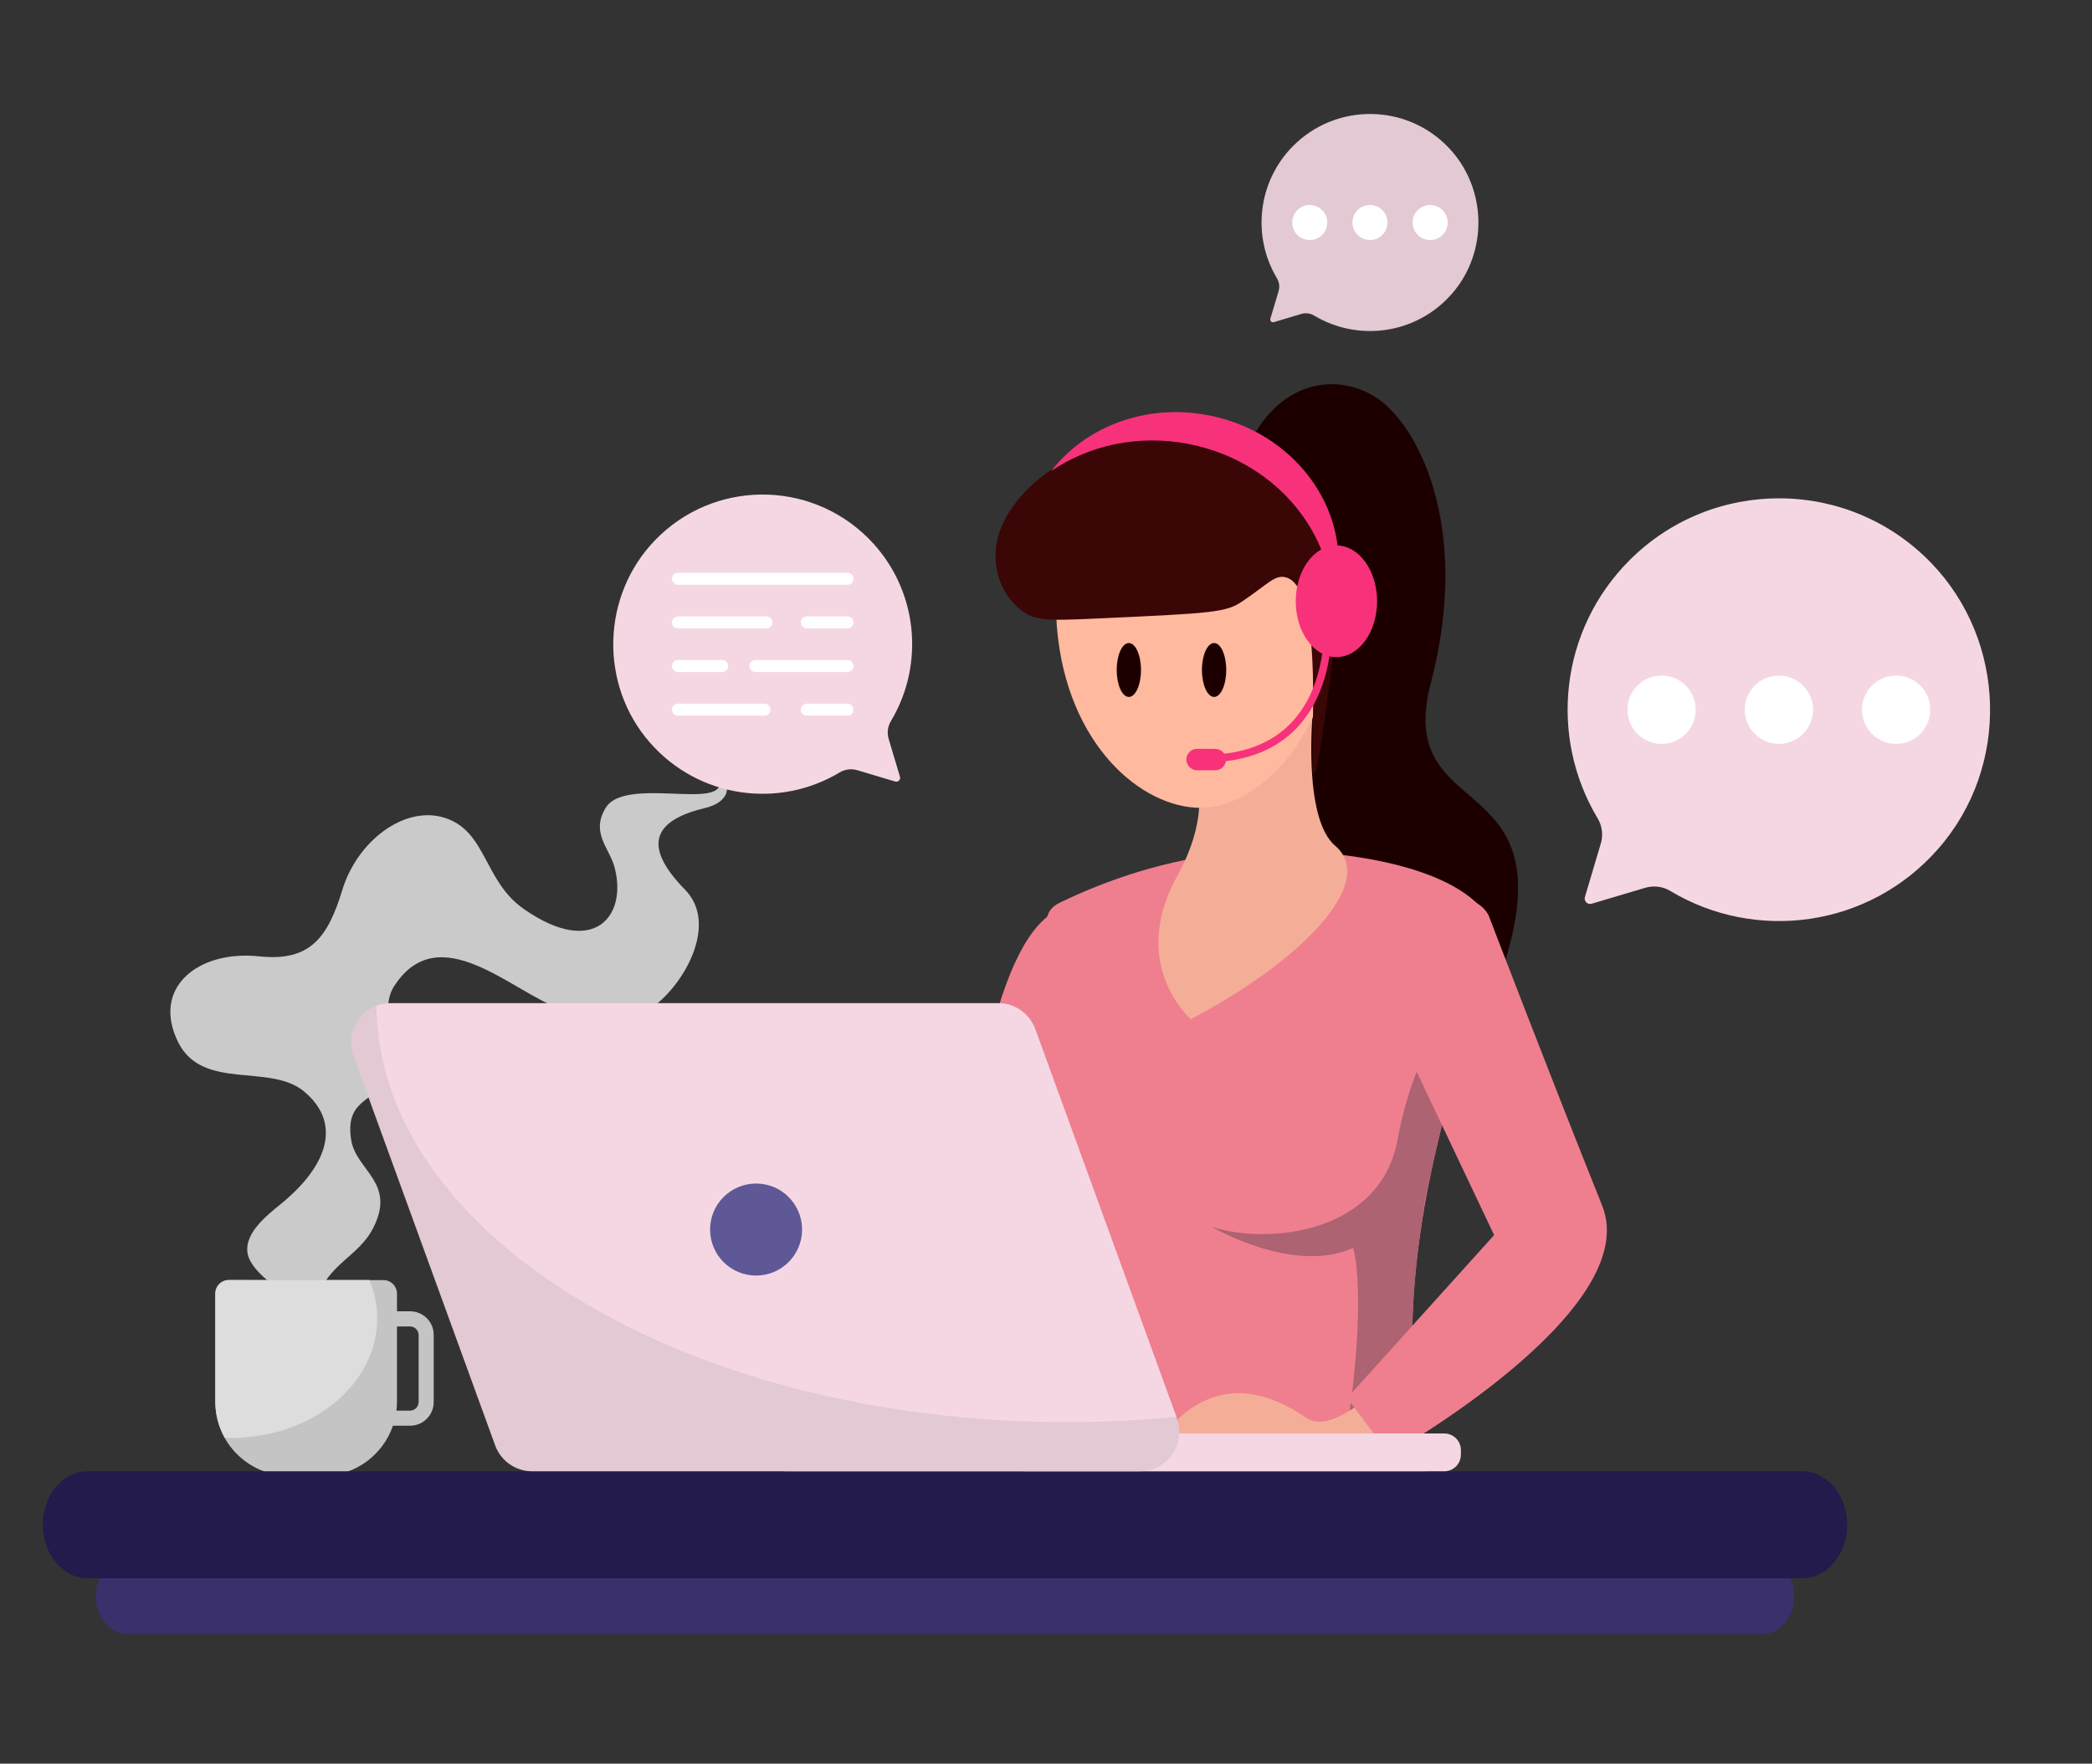 <?xml version="1.0" encoding="utf-8"?>
<!-- Generator: Adobe Illustrator 27.5.0, SVG Export Plug-In . SVG Version: 6.00 Build 0)  -->
<svg version="1.1" id="OBJECTS" xmlns="http://www.w3.org/2000/svg" xmlns:xlink="http://www.w3.org/1999/xlink" x="0px" y="0px"
	 viewBox="0 0 291.05 245.37" style="enable-background:new 0 0 291.05 245.37;" xml:space="preserve">
<rect x="0" y="0" width="291.05" height="245.37" fill="#333333" stroke="none"/>
<style type="text/css">
	.st0{clip-path:url(#SVGID_00000050650293793981573620000004991624864151028927_);}
	.st1{opacity:0.74;}
	.st2{fill:#FFFFFF;}
	.st3{fill:#C4C4C4;}
	.st4{fill:#DDDDDD;}
	.st5{fill:#39306C;}
	.st6{fill:#221B4C;}
	.st7{fill:#F5D7E3;}
	.st8{fill:none;stroke:#FFFFFF;stroke-width:1.665;stroke-linecap:round;stroke-linejoin:round;stroke-miterlimit:10;}
	.st9{fill:#1C0000;}
	.st10{fill:#EF7F8F;}
	.st11{fill:#AD6371;}
	.st12{fill:#F4AE98;}
	.st13{fill:#FFB99F;}
	.st14{fill:#3A0606;}
	.st15{fill:#F7327A;}
	.st16{fill:none;stroke:#F7327A;stroke-width:1.052;stroke-miterlimit:10;}
	.st17{fill:#E2C9D3;}
	.st18{fill:#5E5896;}
</style>
<g>
	<g>
		<g>
			<defs>
				<path id="SVGID_1_" d="M301.83,307.41h-557.32c-3.48,0-6.29-2.82-6.29-6.29V-42.49c0-3.48,2.82-6.29,6.29-6.29h557.32
					c3.48,0,6.29,2.82,6.29,6.29v343.61C308.12,304.59,305.3,307.41,301.83,307.41z"/>
			</defs>
			<clipPath id="SVGID_00000024718473634475151060000008017845391853229953_">
				<use xlink:href="#SVGID_1_"  style="overflow:visible;"/>
			</clipPath>
			<g style="clip-path:url(#SVGID_00000024718473634475151060000008017845391853229953_);">
				<g>
					<g class="st1">
						<path class="st2" d="M44.48,179.77c1.61-3.99,5.48-5.19,7.37-8.79c3.39-6.44-2.31-8.1-2.99-12.38c-0.9-5.7,3.1-5.19,5.16-8.66
							c2.43-4.08-1.68-8.91,0.84-12.78c6.27-9.63,16.47,0.95,23.11,3.18c4.07,1.36,10.16,1.94,13.37-0.65
							c4.23-3.42,8.45-11.34,3.97-15.91c-6.31-6.44-4-9.75,2.83-11.38c3.02-0.72,4.41-3.03,1.05-5.66c5.1,7.37-11.9,0.66-14.93,5.66
							c-2.1,3.47,0.49,5.52,1.22,8.19c1.87,6.83-2.82,12.7-12.61,5.87c-5.63-3.93-5.15-10.93-11.12-12.72
							c-5.58-1.67-12.06,3.33-14.11,10.03c-2.03,6.63-4.44,10.04-11.59,9.28c-8.49-0.9-15.04,4.37-11.25,11.97
							c3.37,6.74,12.7,2.91,17.43,6.77c5.25,4.29,3.62,10.19-3.18,15.73c-2.11,1.72-5.35,4.29-4.52,7.22c0.54,1.9,3.93,4.92,6.12,5
							L44.48,179.77z"/>
					</g>
					<path class="st3" d="M57.05,182.43h-1.82v-2.45c0-1.05-0.85-1.89-1.89-1.89h-21.5c-1.05,0-1.89,0.85-1.89,1.89v15.03
						c0,5.69,4.61,10.31,10.31,10.31h4.67c4.52,0,8.35-2.92,9.74-6.97h2.38c1.82,0,3.29-1.47,3.29-3.29v-9.33
						C60.35,183.9,58.87,182.43,57.05,182.43z M58.24,195.06c0,0.65-0.53,1.19-1.19,1.19h-1.9c0.05-0.41,0.08-0.82,0.08-1.24v-10.47
						h1.82c0.65,0,1.19,0.53,1.19,1.19V195.06z"/>
					<path class="st4" d="M52.48,183.42c0-1.87-0.39-3.66-1.09-5.34H31.85c-1.05,0-1.89,0.85-1.89,1.89v15.03
						c0,1.82,0.48,3.53,1.3,5.01c0.3,0.01,0.59,0.04,0.89,0.04C43.38,200.05,52.48,192.61,52.48,183.42z"/>
				</g>
				<g>
					<path class="st5" d="M245.19,227.34H17.75c-2.43,0-4.41-2.36-4.41-5.27l0,0c0-2.91,1.97-5.27,4.41-5.27h227.45
						c2.43,0,4.41,2.36,4.41,5.27l0,0C249.6,224.98,247.63,227.34,245.19,227.34z"/>
					<path class="st6" d="M250.77,219.57H12.18c-3.43,0-6.22-3.33-6.22-7.44l0,0c0-4.11,2.78-7.44,6.22-7.44h238.59
						c3.43,0,6.22,3.33,6.22,7.44l0,0C256.98,216.24,254.2,219.57,250.77,219.57z"/>
				</g>
				<g>
					<path class="st7" d="M120.82,74.9c-8.22-8.22-21.6-8.13-29.7,0.27c-7.44,7.71-7.77,20.06-0.71,28.13
						c6.85,7.83,18.03,9.21,26.41,4.16c0.74-0.45,1.64-0.55,2.47-0.3l5.26,1.57c0.4,0.12,0.77-0.25,0.66-0.66l-1.57-5.26
						c-0.25-0.83-0.14-1.73,0.3-2.48C128.75,92.34,127.71,81.8,120.82,74.9z"/>
					<g>
						<line class="st8" x1="94.32" y1="80.52" x2="117.91" y2="80.52"/>
						<line class="st8" x1="112.25" y1="86.59" x2="117.91" y2="86.59"/>
						<line class="st8" x1="94.32" y1="86.59" x2="106.63" y2="86.59"/>
						<line class="st8" x1="105.1" y1="92.66" x2="117.91" y2="92.66"/>
						<line class="st8" x1="94.32" y1="92.66" x2="100.47" y2="92.66"/>
						<line class="st8" x1="112.25" y1="98.73" x2="117.91" y2="98.73"/>
						<line class="st8" x1="94.32" y1="98.73" x2="106.35" y2="98.73"/>
					</g>
				</g>
				<g>
					<g>
						<path class="st9" d="M171.18,76.02c0,0-1.23-8.96,3.99-16.65c5.21-7.69,13.27-6.99,17.69-2.98
							c5.72,5.2,11.35,18.96,6.21,38.61c-5.14,19.66,18.4,11.54,10.5,38.17c-7.9,26.63-21.55,8.24-26.45,19.27
							c-4.91,11.03-21.89-17.89-7.38-38.11C190.25,94.11,172.28,94.2,171.18,76.02z"/>
						<path class="st10" d="M147.07,126.67c-7.53,3.63-13.77,25.22-14.35,71.28h16.23C148.95,197.95,158.81,121.01,147.07,126.67z"
							/>
						<path class="st10" d="M171.39,118.67c10.73-1.03,28.23,0.7,34.52,7.43c1.39,1.48,1.39,4.26,0.65,8.11
							c-2.63,13.59-14.63,40.48-8.25,70.48h-55.88c0,0,5.3-23.45,2.34-30.84c-3.39-8.46-6.32-16.1-2.98-23.17
							c7.59-16.09,0.79-22.75,5.6-25.07C154,122.4,162.31,119.54,171.39,118.67z"/>
						<path class="st11" d="M194.45,158.48c-2.34,13.14-18.04,14.76-25.91,12.19c0,0,11.46,6.72,19.72,2.94c0,0,2.1,6.42-1.04,26.6
							h10.28c0,0,0-0.04-0.01-0.1c-1.63-10.56-1.12-20.65,0.3-29.83c0.27-2.33,0.62-4.43,1.1-6.14c0.01-0.02,0.01-0.04,0.02-0.06
							c1.3-6.43,2.93-12.31,4.39-17.45c0.62-3.48,0.86-6.53,0.86-10.35C204.15,136.29,196.79,145.35,194.45,158.48z"/>
						<path class="st12" d="M196.01,188.61c0,0-9.63,11.84-14.29,8.63c-6.17-4.24-11.25-4.17-15.33-1.73
							c-4.23,2.53-5.85,6.9-5.85,6.9h33.07l9.63-8.33L196.01,188.61z"/>
						<path class="st10" d="M207.11,127.36c0,0,8.5,22.21,15.79,40.36c5.89,14.66-29.61,34.63-29.61,34.63l-5.86-7.86l20.44-22.66
							l-12.5-26.36c0,0-7.25-14.38,3.76-19.47C205.25,123.17,207.11,127.36,207.11,127.36z"/>
						<path class="st12" d="M182.67,98.74c0,0-1.52,15,3.08,18.92c5.92,5.04-4.47,15.9-20.08,24.13c0,0-8.72-7.58-1.89-19.91
							c6.84-12.34,0.21-19.31,0.21-19.31L182.67,98.74z"/>
						<path class="st13" d="M185.13,88.49c0,13.2-9.8,23.9-18.07,23.9c-8.28,0-18.62-8.78-20.01-25.03
							c-1.13-13.16,6.34-22.78,17.63-22.78C175.98,64.58,185.13,75.29,185.13,88.49z"/>
						<path class="st14" d="M152.52,61.43c-1.1,0.62-3.48,2.13-6.26,3.93c-3.02,1.97-6.25,5.37-7.35,9.1
							c-1.18,3.97,0.23,8.61,3.77,10.86c1.63,1.04,4,0.99,8.74,0.78c17.59-0.78,19.13-0.89,21.45-2.46
							c3.65-2.47,4.51-3.73,6.05-3.31c5.78,1.59,2.93,27.26,3.88,27.34c0.44,0.04,1.44-5.46,3.74-25.99c0,0-1.94-13.44-11.73-19.49
							C169.55,58.96,161.64,56.29,152.52,61.43z"/>
						<g>
							<path class="st15" d="M191.59,83.65c0,4.29-2.54,7.77-5.66,7.77c-3.13,0-5.66-3.48-5.66-7.77c0-4.29,2.54-7.77,5.66-7.77
								C189.05,75.89,191.59,79.36,191.59,83.65z"/>
							<path class="st15" d="M168.1,57.77c-8.71-1.68-17.11,1.61-21.84,7.76c5.22-3.57,12.06-5.12,19.07-3.77
								c11.57,2.23,19.77,11.63,20.04,22.06c0.21-0.68,0.4-1.37,0.53-2.09C188,70.79,180.04,60.06,168.1,57.77z"/>
							<g>
								<path class="st16" d="M184.69,86.19c0,0,1.58,17.55-14.56,19.22"/>
								<path class="st15" d="M169.08,107.16h-2.54c-0.82,0-1.49-0.67-1.49-1.49l0,0c0-0.82,0.67-1.49,1.49-1.49h2.54
									c0.82,0,1.49,0.67,1.49,1.49l0,0C170.57,106.49,169.91,107.16,169.08,107.16z"/>
							</g>
						</g>
					</g>
					<g>
						<g>
							<path class="st7" d="M200.93,204.69h-91.57c-1.28,0-2.32-1.04-2.32-2.32v-0.62c0-1.28,1.04-2.32,2.32-2.32h91.57
								c1.28,0,2.32,1.04,2.32,2.32v0.62C203.25,203.65,202.21,204.69,200.93,204.69z"/>
						</g>
						<path class="st17" d="M158.6,204.69H74.03c-2.3,0-4.35-1.44-5.14-3.6l-19.72-54.18c-1.3-3.57,1.34-7.34,5.14-7.34h84.57
							c2.3,0,4.35,1.44,5.14,3.6l19.72,54.18C165.03,200.92,162.39,204.69,158.6,204.69z"/>
						<path class="st7" d="M52.36,139.93c0.32,32.02,43.2,57.92,96.07,57.92c5.18,0,10.27-0.25,15.23-0.73l-19.64-53.95
							c-0.79-2.16-2.84-3.6-5.14-3.6H54.31C53.61,139.58,52.96,139.71,52.36,139.93z"/>
						<path class="st18" d="M111.59,171.06c0,3.54-2.87,6.4-6.4,6.4c-3.54,0-6.4-2.87-6.4-6.4c0-3.54,2.87-6.4,6.4-6.4
							C108.72,164.65,111.59,167.52,111.59,171.06z"/>
					</g>
				</g>
				<g>
					<path class="st17" d="M179.93,20.28c5.96-5.96,15.67-5.9,21.55,0.2c5.4,5.59,5.63,14.55,0.51,20.4
						c-4.97,5.68-13.08,6.68-19.16,3.02c-0.54-0.32-1.19-0.4-1.79-0.22l-3.82,1.14c-0.29,0.09-0.56-0.18-0.48-0.48l1.14-3.82
						c0.18-0.6,0.1-1.26-0.22-1.8C174.18,32.93,174.93,25.29,179.93,20.28z"/>
					<g>
						<circle class="st2" cx="182.22" cy="30.96" r="2.44"/>
						<circle class="st2" cx="190.6" cy="30.96" r="2.44"/>
						<circle class="st2" cx="198.97" cy="30.96" r="2.44"/>
					</g>
				</g>
				<g>
					<path class="st7" d="M226.71,77.94c11.61-11.61,30.52-11.48,41.97,0.38c10.51,10.89,10.97,28.35,1,39.74
						c-9.68,11.06-25.47,13.02-37.32,5.88c-1.05-0.63-2.32-0.77-3.49-0.42l-7.44,2.21c-0.57,0.17-1.09-0.36-0.93-0.93l2.21-7.44
						c0.35-1.18,0.2-2.45-0.43-3.5C215.49,102.57,216.96,87.69,226.71,77.94z"/>
					<g>
						<circle class="st2" cx="231.17" cy="98.74" r="4.75"/>
						<circle class="st2" cx="247.49" cy="98.74" r="4.75"/>
						<circle class="st2" cx="263.8" cy="98.74" r="4.75"/>
					</g>
				</g>
			</g>
		</g>
		<ellipse class="st9" cx="168.91" cy="93.21" rx="1.69" ry="3.75"/>
		<ellipse class="st9" cx="157.05" cy="93.21" rx="1.69" ry="3.75"/>
	</g>
</g>
</svg>
